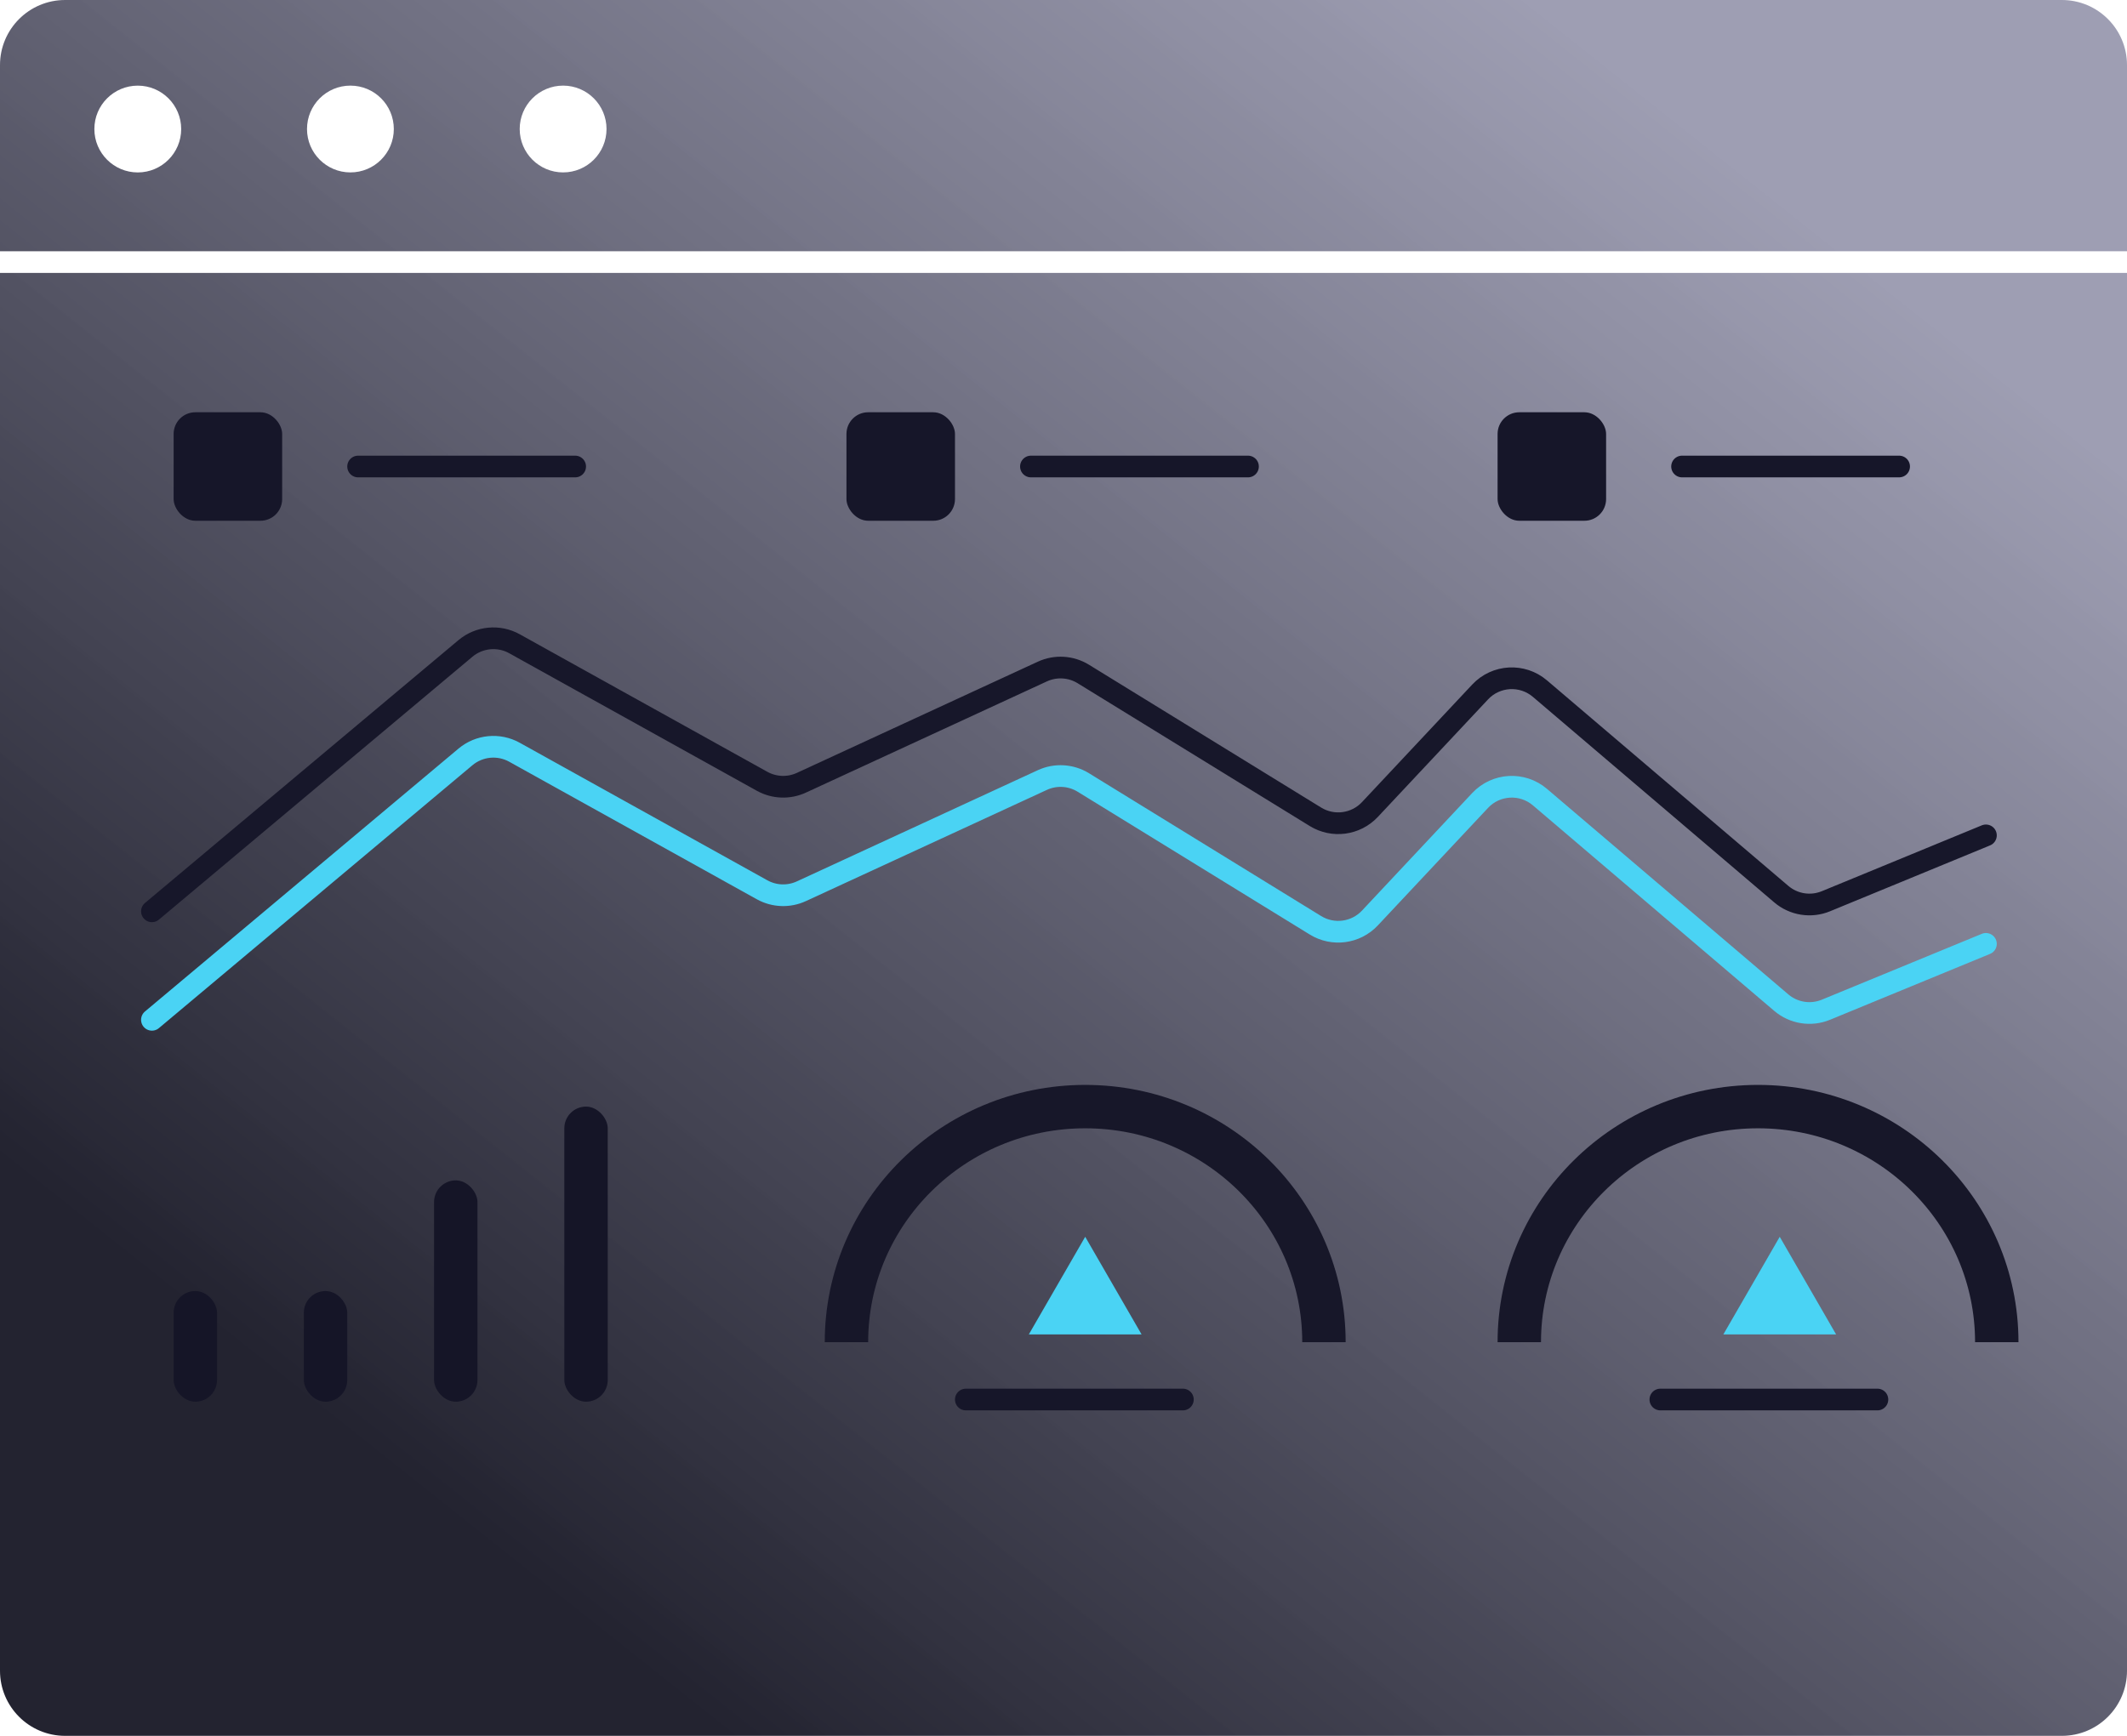 <svg width="98" height="80" viewBox="0 0 98 80" fill="none" xmlns="http://www.w3.org/2000/svg">
<path fill-rule="evenodd" clip-rule="evenodd" d="M0 3C0 1.343 1.343 0 3 0H95C96.657 0 98 1.343 98 3V11.579H0V3ZM0 12.579H98V77C98 78.657 96.657 80 95 80H3C1.343 80 0 78.657 0 77V12.579ZM16.145 7.946C17.249 7.946 18.145 7.051 18.145 5.946C18.145 4.841 17.249 3.946 16.145 3.946C15.04 3.946 14.145 4.841 14.145 5.946C14.145 7.051 15.04 7.946 16.145 7.946ZM6.348 7.947C7.452 7.947 8.348 7.051 8.348 5.947C8.348 4.842 7.452 3.947 6.348 3.947C5.243 3.947 4.348 4.842 4.348 5.947C4.348 7.051 5.243 7.947 6.348 7.947ZM27.945 5.946C27.945 7.051 27.05 7.946 25.945 7.946C24.841 7.946 23.945 7.051 23.945 5.946C23.945 4.841 24.841 3.946 25.945 3.946C27.05 3.946 27.945 4.841 27.945 5.946Z" fill="url(#paint0_linear_1_484)"/>
<path d="M50 57L52.598 61.5H47.402L50 57Z" fill="#4AD3F4"/>
<path d="M82 57L84.598 61.5H79.402L82 57Z" fill="#4AD3F4"/>
<line x1="16.5" y1="21.5" x2="26.5" y2="21.5" stroke="#161629" stroke-linecap="round"/>
<rect x="8" y="19" width="5" height="5" rx="1" fill="#161629"/>
<line x1="47.5" y1="21.5" x2="57.5" y2="21.5" stroke="#161629" stroke-linecap="round"/>
<line x1="44.5" y1="64.5" x2="54.5" y2="64.5" stroke="#161629" stroke-linecap="round"/>
<line x1="76.5" y1="64.5" x2="86.5" y2="64.5" stroke="#161629" stroke-linecap="round"/>
<rect x="39" y="19" width="5" height="5" rx="1" fill="#161629"/>
<line x1="77.5" y1="21.5" x2="87.5" y2="21.5" stroke="#161629" stroke-linecap="round"/>
<rect x="69" y="19" width="5" height="5" rx="1" fill="#161629"/>
<path d="M7 42L21.446 29.884C22.081 29.352 22.978 29.266 23.703 29.668L35.112 36.007C35.67 36.317 36.343 36.342 36.922 36.075L48.027 30.949C48.635 30.669 49.343 30.711 49.913 31.062L60.609 37.644C61.419 38.142 62.467 38.002 63.117 37.309L68.196 31.891C68.926 31.112 70.139 31.044 70.952 31.737L82.071 41.208C82.641 41.694 83.436 41.821 84.129 41.535L91.5 38.5" stroke="#17172A" stroke-linecap="round"/>
<path d="M7 47L21.446 34.884C22.081 34.352 22.978 34.266 23.703 34.668L35.112 41.007C35.67 41.317 36.343 41.342 36.922 41.075L48.027 35.949C48.635 35.669 49.343 35.711 49.913 36.062L60.609 42.644C61.419 43.142 62.467 43.002 63.117 42.309L68.196 36.891C68.926 36.112 70.139 36.044 70.952 36.737L82.071 46.208C82.641 46.694 83.436 46.821 84.129 46.535L91.5 43.5" stroke="#4AD3F4" stroke-linecap="round"/>
<path d="M39 61.857C39 55.861 43.925 51 50 51C56.075 51 61 55.861 61 61.857" stroke="#171729" stroke-width="2"/>
<path d="M70 61.857C70 55.861 74.925 51 81 51C87.075 51 92 55.861 92 61.857" stroke="#171729" stroke-width="2"/>
<rect x="8" y="59.5" width="2" height="5.1" rx="1" fill="#151527"/>
<rect x="13.999" y="59.5" width="2" height="5.1" rx="1" fill="#151527"/>
<rect x="19.999" y="54.4" width="2" height="10.2" rx="1" fill="#151527"/>
<rect x="26.001" y="51" width="2" height="13.6" rx="1" fill="#151527"/>
<defs>
<linearGradient id="paint0_linear_1_484" x1="52.124" y1="-14.525" x2="-1.193" y2="52.532" gradientUnits="userSpaceOnUse">
<stop stop-color="#9898AE" stop-opacity="0.943"/>
<stop offset="1" stop-color="#232330"/>
</linearGradient>
</defs>
</svg>
